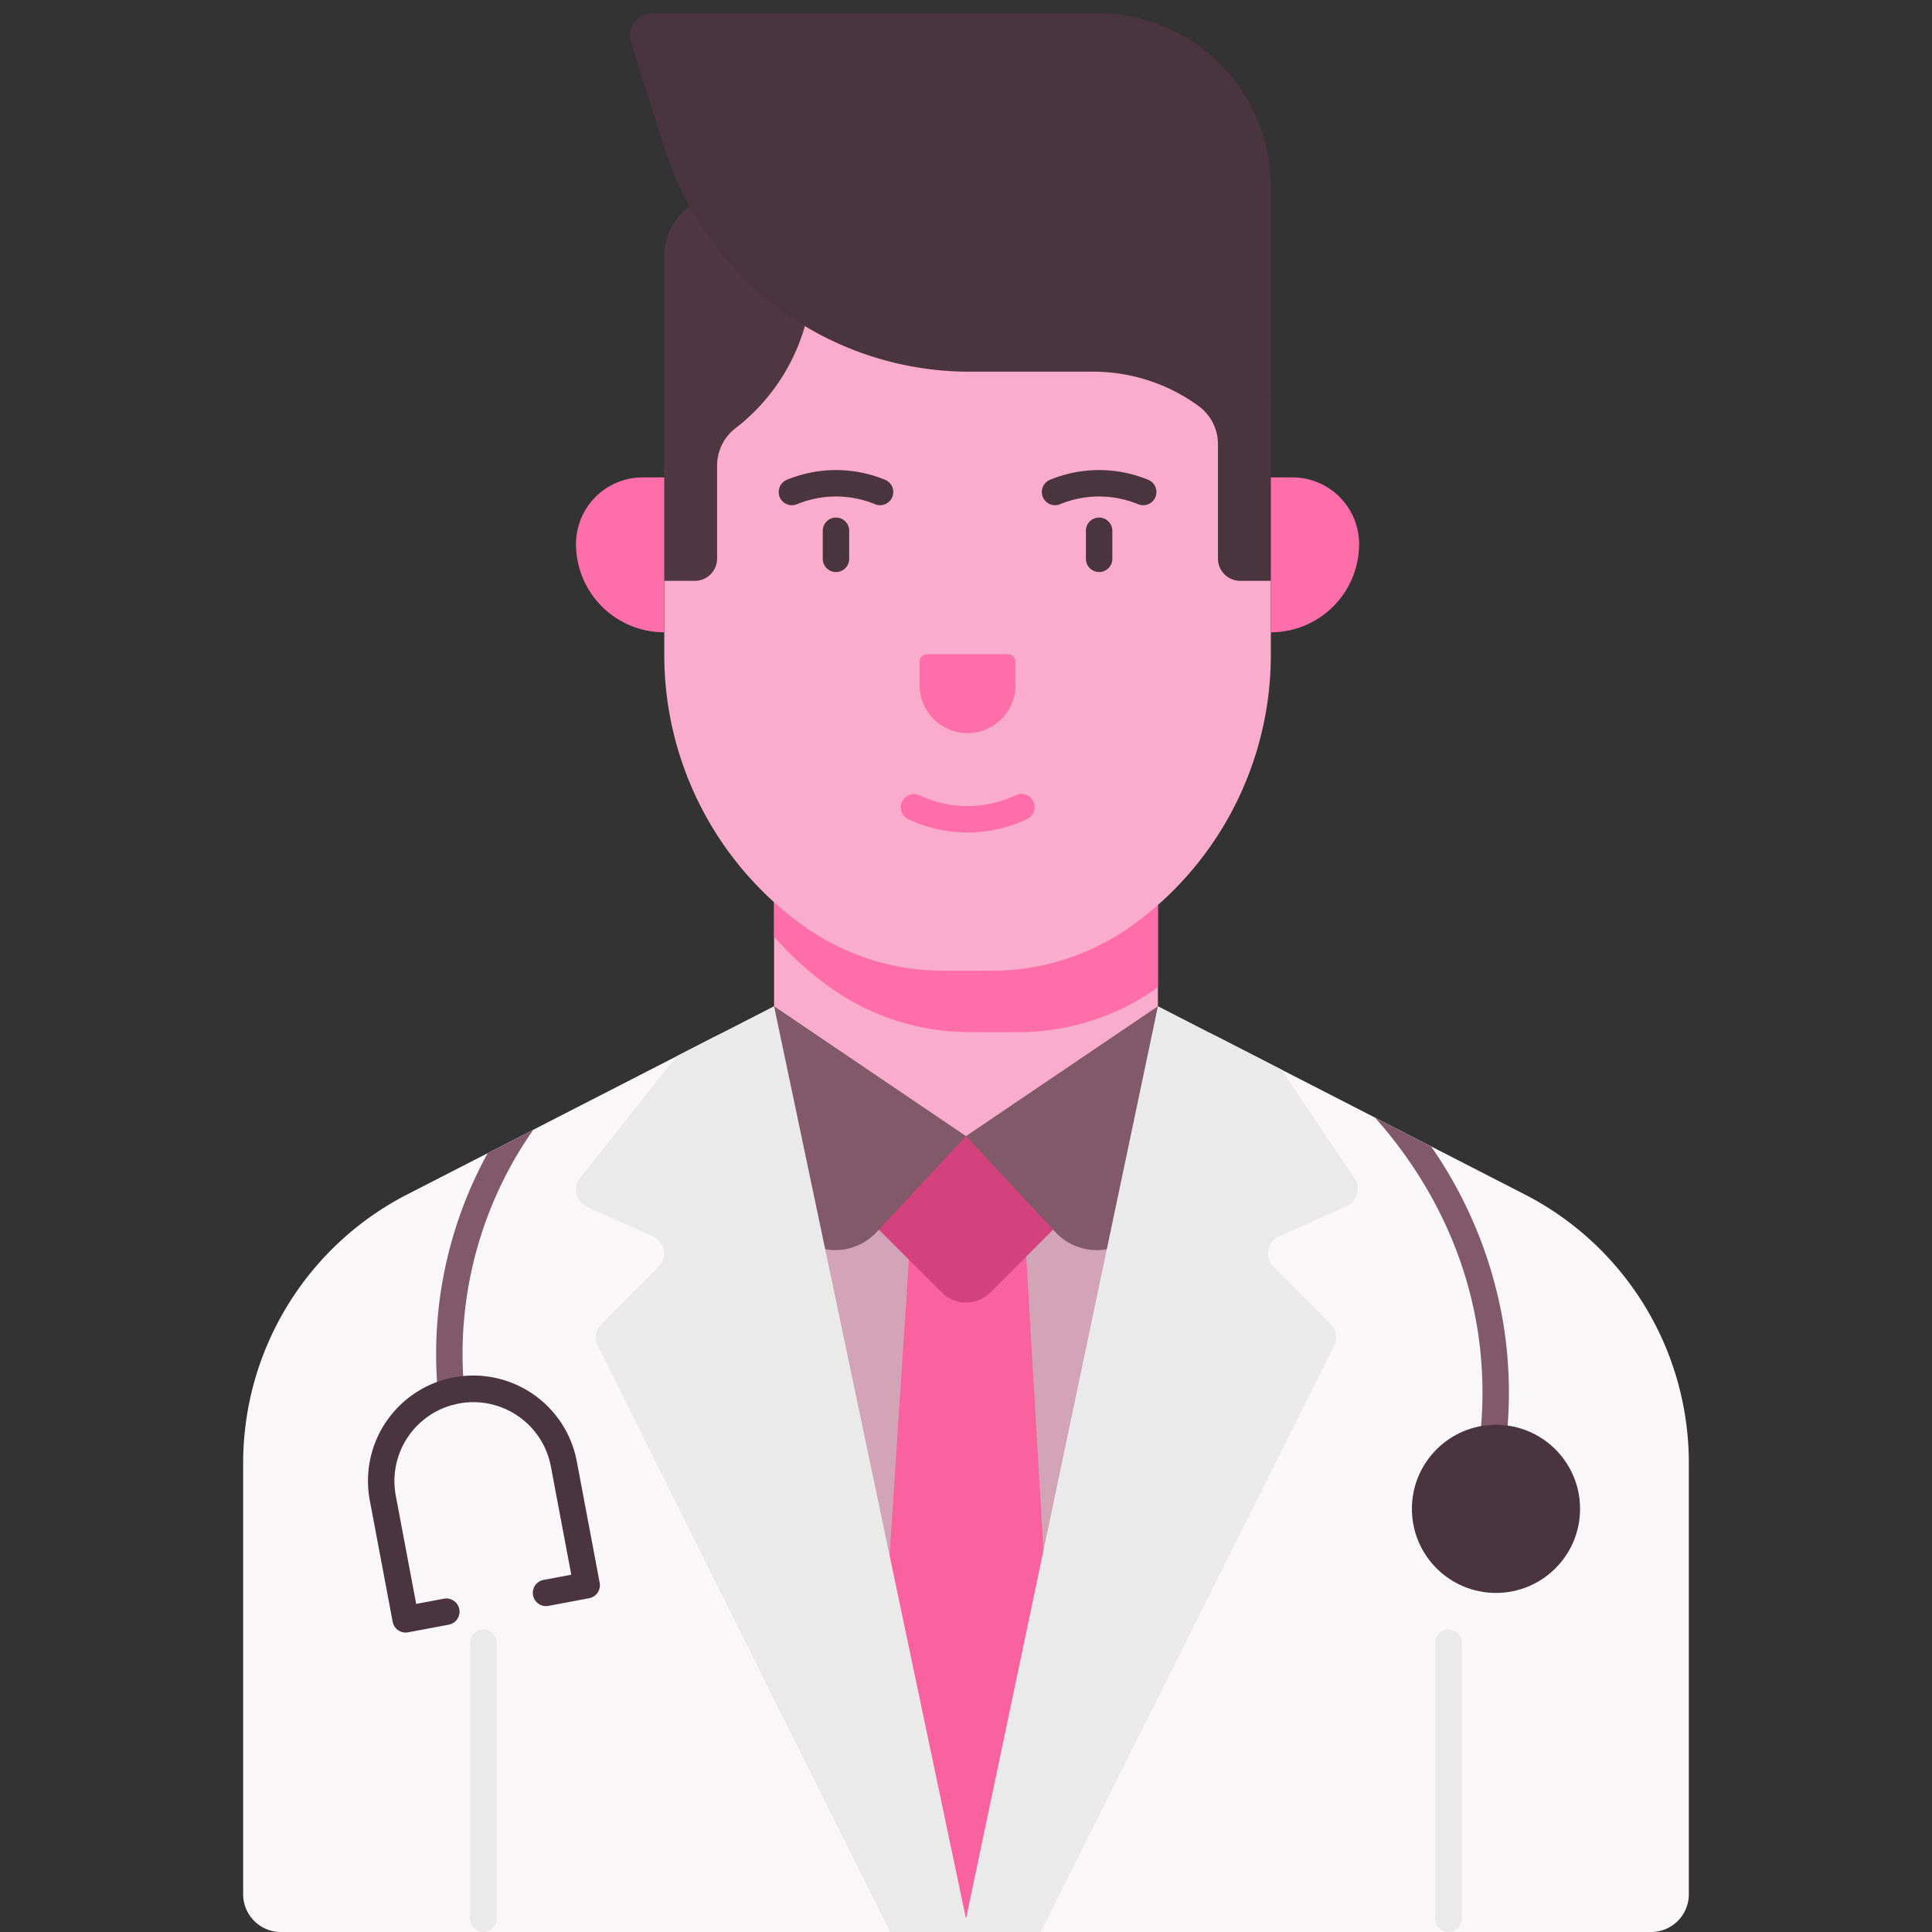 <svg xmlns="http://www.w3.org/2000/svg" data-name="Layer 1" viewBox="0 0 512 512" id="DoctorMale"><rect x="0" y="0" width="512" height="512" fill="#333333" stroke="none"/><path fill="#f9f7f8" d="M64.44 501.999V387.715a80 80 0 0 1 43.484-71.18l80.022-41.052a80 80 0 0 1 36.516-8.82h63.076a80 80 0 0 1 36.516 8.82l80.022 41.052a80 80 0 0 1 43.483 71.18v114.284a10 10 0 0 1-10 10H74.44a10 10 0 0 1-10-10Z" class="colorf9f7f8 svgShape"></path><path fill="#d3a4b7" d="M187.946 275.483a80 80 0 0 1 36.516-8.82h63.076a80 80 0 0 1 36.516 8.82l-68.054 231Z" class="colora4aed3 svgShape"></path><path fill="#f9accb" d="M205.139 220.138h101.722v80.945H205.139z" class="colorf9beac svgShape"></path><path fill="#fe6ea8" d="M205.139 248.263a88.267 88.267 0 0 0 14.663 13.283 63.703 63.703 0 0 0 37.19 11.982h12.838a63.703 63.703 0 0 0 37.031-11.873v-41.517H205.14Z" class="colore58a7b svgShape"></path><path fill="#eaeaea" d="M128.12 511.999a3.5 3.5 0 0 1-3.5-3.5v-73.174a3.5 3.5 0 0 1 7 0V508.5a3.5 3.5 0 0 1-3.5 3.5zm255.76 0a3.5 3.5 0 0 1-3.5-3.5v-73.174a3.5 3.5 0 0 1 7 0V508.5a3.5 3.5 0 0 1-3.5 3.5z" class="coloreaeaea svgShape"></path><path fill="#f9629f" d="M232.221 466.499 242 316.451h29l8.779 150.048-23.779 42-23.779-42z" class="colorf96263 svgShape"></path><path fill="#d3427c" d="m281.456 323.499-19.018 19.018a9.104 9.104 0 0 1-12.876 0l-19.018-19.018L256 301.083Z" class="colord34342 svgShape"></path><path fill="#815969" d="M306.861 266.663 256 301.083l23.689 25.435a15 15 0 0 0 23.627-2.163l14.576-44.85zm-101.722 0L256 301.083l-23.689 25.435a15 15 0 0 1-23.627-2.163l-14.576-44.85z" class="color596381 svgShape"></path><path fill="#f9accb" d="M336.783 171.915v1.65a88.325 88.325 0 0 1-36.763 71.712 63.705 63.705 0 0 1-37.19 11.982h-12.838a63.705 63.705 0 0 1-37.19-11.982 88.325 88.325 0 0 1-36.763-71.712v-19.633l7-9.555-7-19.57 39.19-46.932 121.554 27.497-7 23.127 7 25.433Z" class="colorf9beac svgShape"></path><path fill="#fe6ea8" d="M256.412 220.625a36.92 36.92 0 0 1-15.72-3.537 3.5 3.5 0 0 1 2.998-6.325 29.695 29.695 0 0 0 25.442 0 3.5 3.5 0 1 1 2.997 6.325 36.955 36.955 0 0 1-15.606 3.537zm12.703-45.237v6.194a12.701 12.701 0 0 1-12.7 12.7h-.007a12.701 12.701 0 0 1-12.701-12.7v-6.194a2 2 0 0 1 2-2h21.408a2 2 0 0 1 2 2z" class="colore58a7b svgShape"></path><path fill="#eaeaea" d="m275.8 511.999 77.765-155.345a5 5 0 0 0-.934-5.775l-15.143-15.143a5 5 0 0 1 1.494-8.1l17.865-7.991a5 5 0 0 0 2.108-7.353l-19.38-28.846-32.714-16.783L255.264 512Z" class="coloreaeaea svgShape"></path><path fill="#eaeaea" d="m235.903 511.999-77.456-155.34a5 5 0 0 1 .929-5.787l15.136-15.136a5 5 0 0 0-1.494-8.1l-17.412-7.789a5 5 0 0 1-1.877-7.669l25.556-32.252 25.854-13.263L256.736 512Z" class="coloreaeaea svgShape"></path><path fill="#4f3841" d="M192.012 51.835a15.973 15.973 0 0 0-15.973 15.973v86.124h8.094a5.906 5.906 0 0 0 5.906-5.906v-24.635a12.515 12.515 0 0 1 4.882-9.915 52.323 52.323 0 0 0 20.01-35.11l3.24-26.531Z" class="color38424f svgShape"></path><path fill="#815969" d="M364.61 296.427c10.014 11.279 22.814 30.12 26.938 55.836a106.754 106.754 0 0 1 .264 31.827 3.5 3.5 0 1 0 6.932.976 113.776 113.776 0 0 0-.284-33.911 115.578 115.578 0 0 0-19.217-47.36l-14.79-7.587c.055.072.097.15.158.219Z" class="color596381 svgShape"></path><circle cx="396.451" cy="399.86" r="22.282" fill="#4a343d" class="color343c4a svgShape"></circle><path fill="#815969" d="M119.54 372.314q.162 0 .326-.014a3.5 3.5 0 0 0 3.163-3.808 103.598 103.598 0 0 1 18.302-69.095l-12.081 6.198a110.513 110.513 0 0 0-13.191 63.542 3.5 3.5 0 0 0 3.481 3.177Z" class="color596381 svgShape"></path><path fill="#4a343d" d="M107.502 432.643a3.5 3.5 0 0 1-3.44-2.852l-6.051-32.122a27.911 27.911 0 1 1 54.857-10.334l6.052 32.121a3.5 3.5 0 0 1-2.792 4.087l-10.778 2.031a3.5 3.5 0 0 1-1.296-6.879l7.34-1.382-5.405-28.682a20.911 20.911 0 0 0-41.1 7.743l5.404 28.682 7.34-1.383a3.5 3.5 0 0 1 1.296 6.879l-10.78 2.03a3.498 3.498 0 0 1-.647.061zm229.281-383.21A45.933 45.933 0 0 0 290.85 3.498H172.88a5.933 5.933 0 0 0-5.658 7.72l8.848 28.018A84.797 84.797 0 0 0 256.93 98.5h32.787a47.36 47.36 0 0 1 27.985 9.153 12.48 12.48 0 0 1 5.07 10.077v30.297a5.906 5.906 0 0 0 5.907 5.906h8.094v-25.446l.01.013z" class="color343c4a svgShape"></path><path fill="#fe6ea8" d="M336.783 167.567v-41.05h5.73a17.66 17.66 0 0 1 17.66 17.66 23.39 23.39 0 0 1-23.39 23.39ZM176.04 167.567a23.39 23.39 0 0 1-23.39-23.39 17.66 17.66 0 0 1 17.66-17.66h5.73v41.05Z" class="colore58a7b svgShape"></path><path fill="#4a343d" d="M302.956 133.887a3.489 3.489 0 0 1-1.326-.263 27.445 27.445 0 0 0-11.043-2.038 27.169 27.169 0 0 0-9.662 2.038 3.5 3.5 0 1 1-2.657-6.477 34.207 34.207 0 0 1 26.017 0 3.5 3.5 0 0 1-1.329 6.74zm-11.679 17.707a3.5 3.5 0 0 1-3.5-3.5v-7.433a3.5 3.5 0 0 1 7 0v7.433a3.5 3.5 0 0 1-3.5 3.5zm-58.053-17.707a3.489 3.489 0 0 1-1.326-.263 27.21 27.21 0 0 0-20.705 0 3.5 3.5 0 0 1-2.657-6.477 34.208 34.208 0 0 1 26.017 0 3.5 3.5 0 0 1-1.329 6.74zm-11.68 17.707a3.5 3.5 0 0 1-3.5-3.5v-7.433a3.5 3.5 0 0 1 7 0v7.433a3.5 3.5 0 0 1-3.5 3.5z" class="color343c4a svgShape"></path></svg>